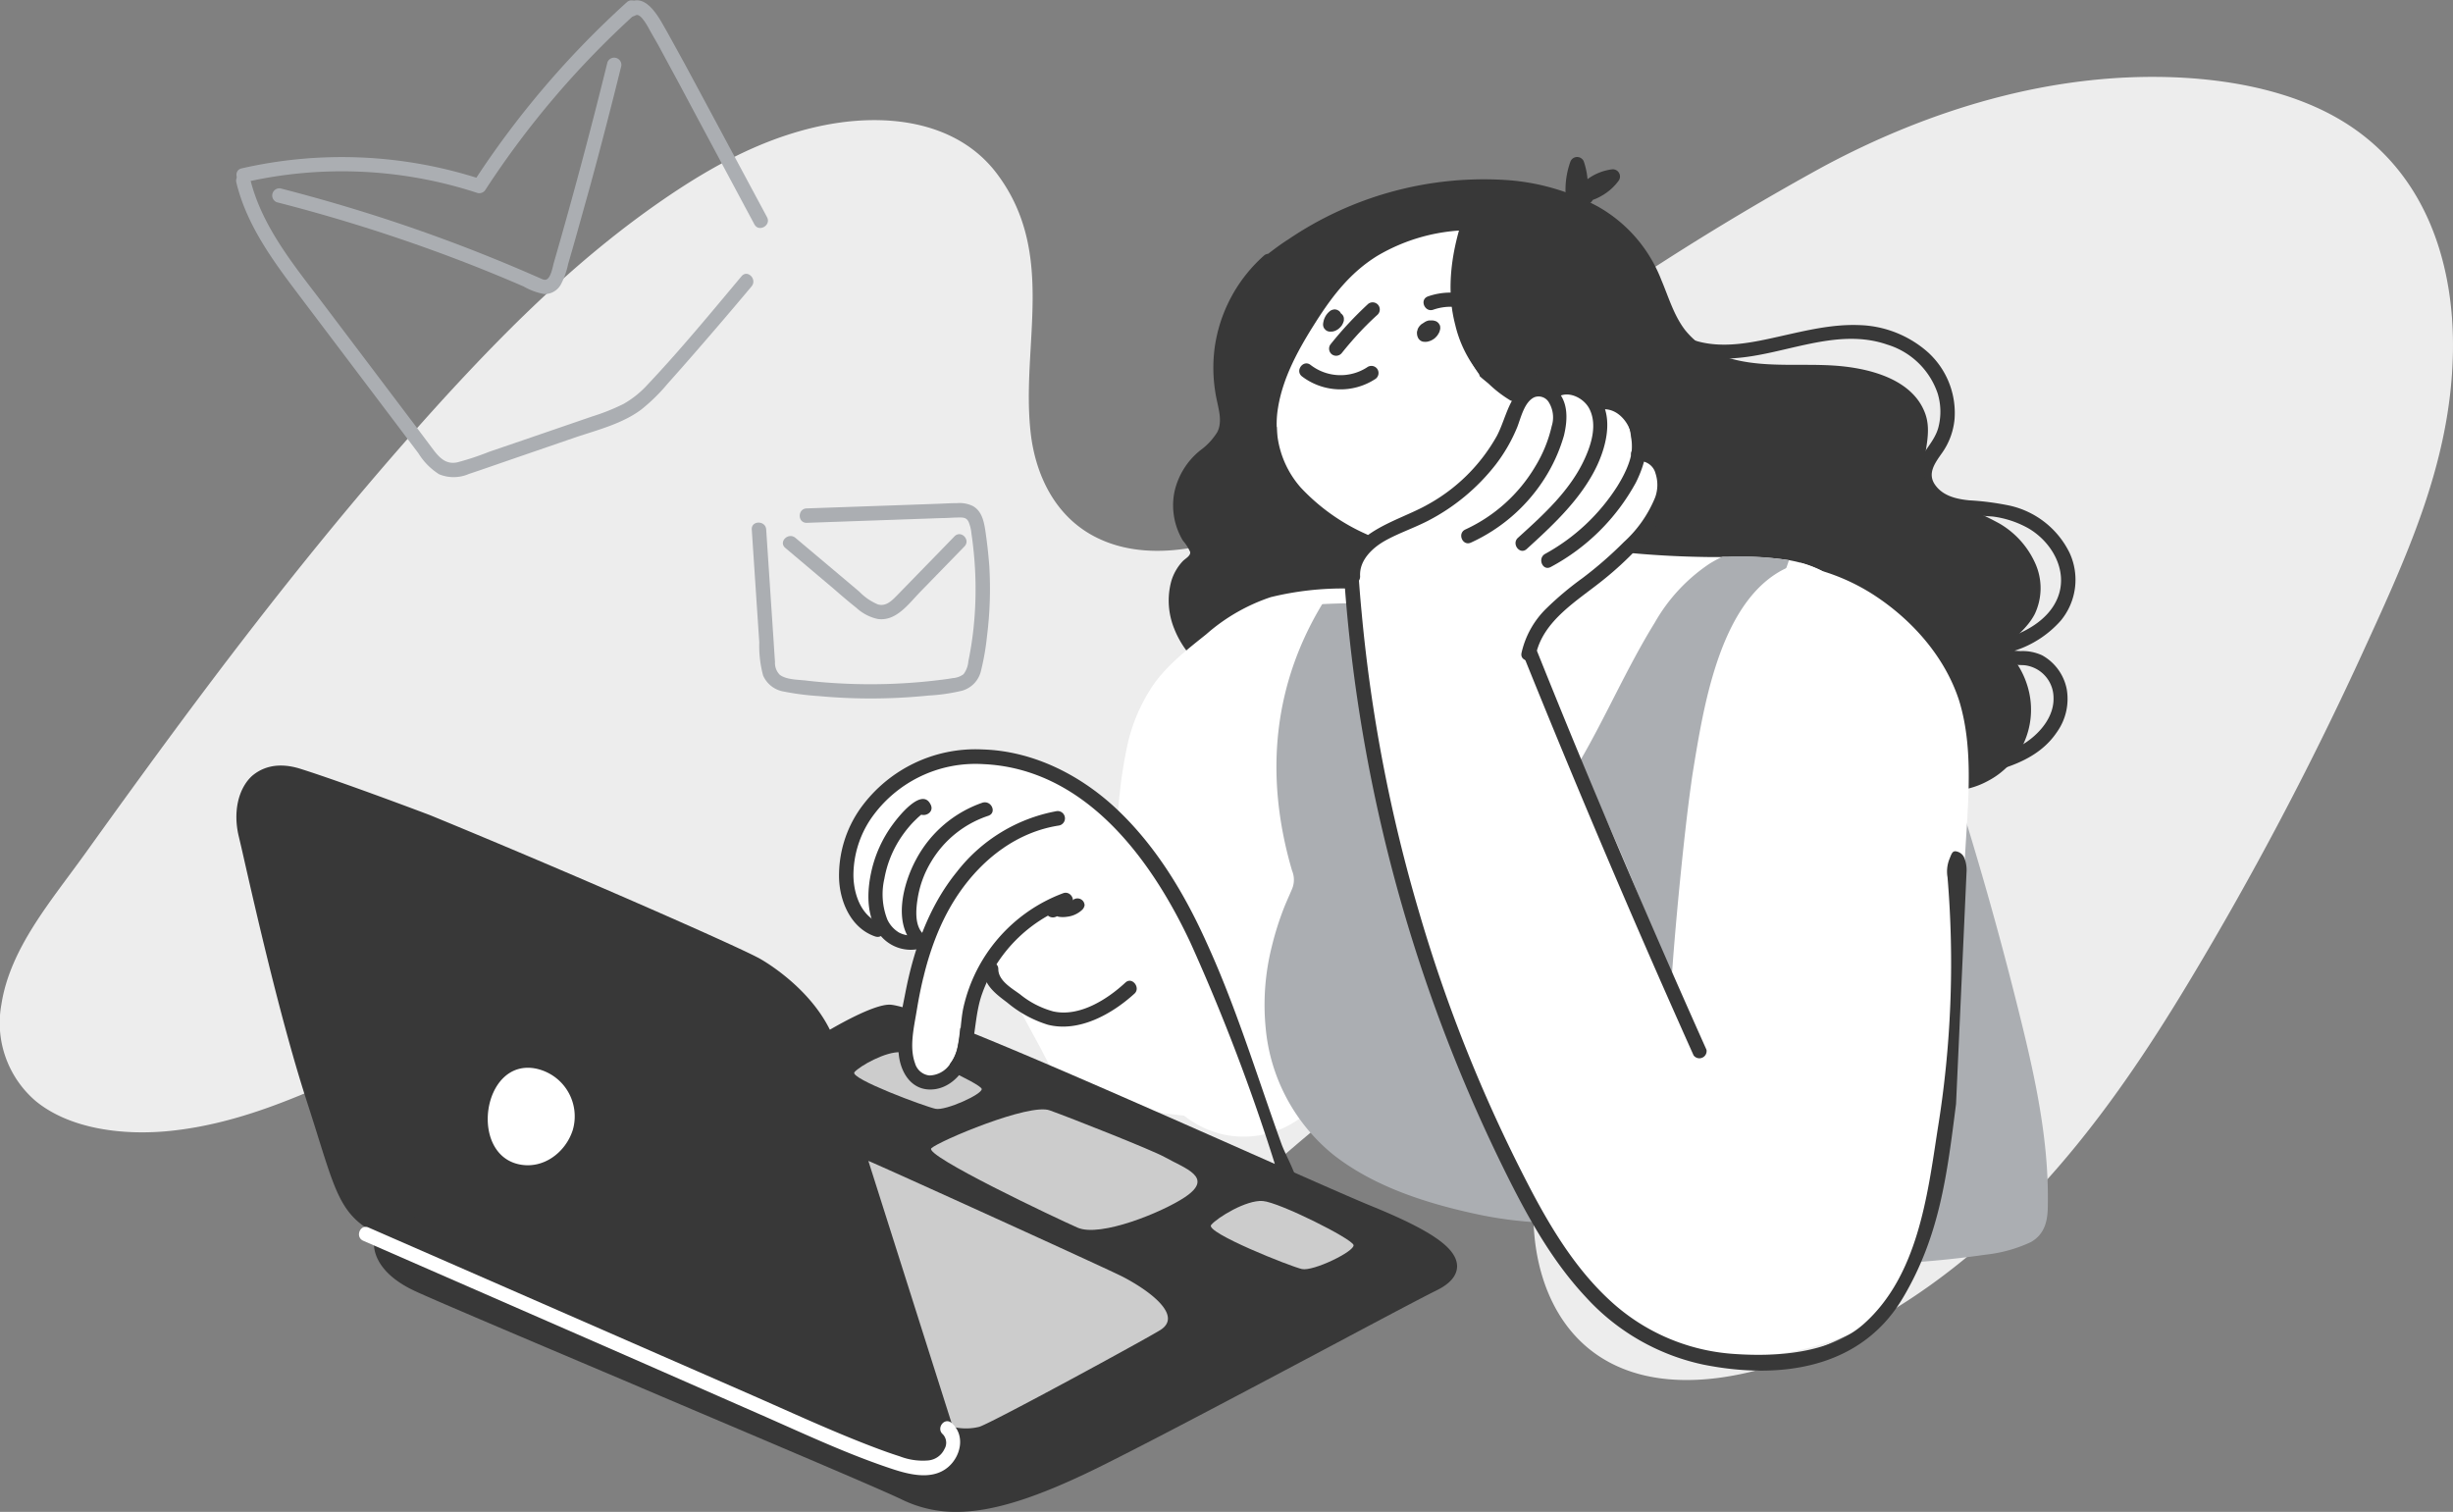 <svg id="Layer_1" data-name="Layer 1" xmlns="http://www.w3.org/2000/svg" viewBox="0 0 340 209.56"><rect x="0" y="0" width="340" height="209.56" fill="#808080" stroke="none"/><defs><style>.cls-1{fill:#ededed;}.cls-2{fill:#383838;}.cls-3{fill:#fff;}.cls-4{fill:#ccc;}.cls-5{fill:#abaeb2;}</style></defs><title>img_11</title><path class="cls-1" d="M1335.66,504.11c.66,5.79,3.44,12,9.77,14.79,7.65,3.4,17.24.62,24.72-3,11.83-5.76,21.92-13.51,32.16-21a373.74,373.74,0,0,1,43.15-27.69c14.55-7.82,31.74-13.25,49.5-12.37,8.11.41,16.32,2.19,22.75,6.18,11.64,7.22,15.3,20.11,15.08,31.91-.29,15.42-6.53,28.57-13,42.69a462.27,462.27,0,0,1-23.22,43.95c-12.43,20.76-28.09,42-53.76,52.3-8,3.22-18,5.15-25.83,1.6-7.62-3.44-10.82-11-11.49-18s.5-14.14-1.28-21a8,8,0,0,0-2.8-4.75c-4-2.9-10.32-.58-14.53,2.11-10.63,6.78-19.15,15.43-28.72,23.18s-20.74,14.83-34,17.21-28.9-1.1-35.8-10.49c-6.67-9.09-3.76-20.71-7.42-30.83a11,11,0,0,0-3.61-5.34c-3.84-2.84-9.9-2.34-14.87-1-15.92,4.14-29.11,14.38-45.67,16.24-6.73.76-14.22-.17-19-4.06a14.24,14.24,0,0,1-4.79-13.46c1.21-7.77,6.86-14.27,11.61-20.89,5.2-7.25,10.44-14.48,15.81-21.65,10.73-14.32,22-28.41,34.31-41.88,9.19-10,19.07-19.75,30.94-27.75,5.84-3.93,12.26-7.47,19.55-9.26,9.91-2.43,20.27-1.12,25.86,6.45C1339.28,479.35,1334.28,492,1335.66,504.11Z" transform="translate(-1192.8 -444.09)"/><path class="cls-2" d="M1475.87,534.93a6.41,6.41,0,0,0-3-.59l-.85-.05a14.43,14.43,0,0,0,6.41-4.17,8.89,8.89,0,0,0,1.23-9.39,12.2,12.2,0,0,0-8.23-6.54,37.69,37.69,0,0,0-5.7-.75c-1.78-.18-3.65-.61-4.73-2.17s0-3,.93-4.33a9.64,9.64,0,0,0,1.78-4.73,11.36,11.36,0,0,0-3.66-9.27,15,15,0,0,0-9.6-3.79c-3.72-.14-7.35.76-10.94,1.56-3.86.87-8.06,1.8-11.94.53a11.12,11.12,0,0,1-7.34-8c-.29-1.23-2.25-1-2,.29a13.21,13.21,0,0,0,5.35,7.92,15,15,0,0,0,9.72,2.28c6.94-.49,14.12-4.29,21.07-1.88a10.64,10.64,0,0,1,7,6.77,8.67,8.67,0,0,1,.08,4.79c-.48,1.67-1.69,2.81-2.47,4.32-1.69,3.26,1.16,6.41,4.23,7.25a44.62,44.62,0,0,0,5.76.7,13.69,13.69,0,0,1,5,1.65c3.27,1.92,5.57,5.95,4,9.7-1.35,3.22-4.94,5-8.15,5.84a1,1,0,0,0-.84.87c-.23,2.45,2.65,2.49,4.37,2.55a4.54,4.54,0,0,1,4.08,4.45c.11,2.56-1.73,4.82-3.73,6.19-2.46,1.68-5.5,2.29-8.36,2.9-1.24.27-1,2.23.28,2,4.53-1,9.55-2.17,12.29-6.28a7.91,7.91,0,0,0,1.35-5.94A6.88,6.88,0,0,0,1475.87,534.93Z" transform="translate(-1192.8 -444.09)"/><path class="cls-2" d="M1470.54,533.93a11.86,11.86,0,0,1,3.51,6.13,11.14,11.14,0,0,1-5.74,12.29,11.38,11.38,0,0,1-6.4,1.33.83.83,0,0,1-.68.13c-1.5-.28-3-.57-4.51-.79-6.22-.89-12.39.47-18.63.55A105.18,105.18,0,0,1,1420,552c-12.1-2-23.9-5.35-36-7.53-5.9-1.07-12.08-1.48-17.71-3.69-4.45-1.76-8.91-4.92-10.72-9.51a10.32,10.32,0,0,1-.43-6.6,6.88,6.88,0,0,1,1.62-2.82c.34-.34,1.11-.74,1-1.26a6.1,6.1,0,0,0-1-1.56,9.49,9.49,0,0,1-1.19-6.69,10.19,10.19,0,0,1,3.61-5.84,8.84,8.84,0,0,0,2.35-2.53c.65-1.28.28-2.76,0-4.09a21.3,21.3,0,0,1-.37-7.59,20.94,20.94,0,0,1,6.83-12.77,1,1,0,0,1,.58-.25c.92-.71,1.85-1.4,2.8-2a48.29,48.29,0,0,1,29.81-8.25,30.93,30.93,0,0,1,13.1,3.7,19.92,19.92,0,0,1,8.78,10.15c1,2.35,1.71,4.85,3.25,6.9a11.21,11.21,0,0,0,5.57,3.78c4.82,1.59,10,.9,14.94,1.2,4.63.28,11,1.69,12.82,6.65.91,2.5-.06,5-.21,7.48s1.56,3.93,3.77,4.82a42.13,42.13,0,0,1,6.71,2.94,12.1,12.1,0,0,1,5,5.56,8.37,8.37,0,0,1-.08,7C1473.84,531.12,1472.08,532.42,1470.54,533.93Z" transform="translate(-1192.8 -444.09)"/><path class="cls-3" d="M1445.87,524.53a110,110,0,0,1-10.49,19.06,54.36,54.36,0,0,1-8.24,9.17c-.54.46-1.08.92-1.64,1.36-.8.63-1.62,1.24-2.47,1.82a36.37,36.37,0,0,1-6.81,3.66,37.42,37.42,0,0,1-8.56,2.35,32.68,32.68,0,0,1-10.26,1.39,22,22,0,0,1-10.51-3,10.18,10.18,0,0,1-1.21-.42,14.54,14.54,0,0,1-7.84-8.4c-2.35-6.36-.33-12.88,3.49-18.13a29.81,29.81,0,0,1,2.81-3.33,33.52,33.52,0,0,1,2.58-2.36,45.11,45.11,0,0,1,12-7.09c4.33-1.69,9.08-2.42,13.55-.88a1.11,1.11,0,0,1,.45.32q2.26.31,4.56.54c4.09.43,8.21.66,12.33.71h2.64a44.64,44.64,0,0,1,8.51.43c.53.1,1.06.21,1.59.36a15.1,15.1,0,0,1,3,1.15A1,1,0,0,1,1445.87,524.53Z" transform="translate(-1192.8 -444.09)"/><path class="cls-3" d="M1365.7,598.86a57.32,57.32,0,0,1-8.79-.14,54.24,54.24,0,0,1-15.11-3.63,5.84,5.84,0,0,1-2.68-2,28,28,0,0,1-1.84-3.25L1335.2,586c-.62-1.13-1.23-2.26-1.84-3.39a11.07,11.07,0,0,0,7.3,2.43,11.25,11.25,0,0,0,7.2-3.09,27,27,0,0,0,7.47-12.48c.47.73.93,1.48,1.37,2.24a60.12,60.12,0,0,1,5.85,13.53,1,1,0,0,1-.49,1.24c1.94,3.58,4,7.12,4.49,11.25A1,1,0,0,1,1365.7,598.86Z" transform="translate(-1192.8 -444.09)"/><path class="cls-3" d="M1378.57,589.6c-.89,3.89-2.64,7.61-6.1,9.85a13.25,13.25,0,0,1-10.27,1.85c-7.92-1.92-11.83-10.12-12.72-17.51a99.3,99.3,0,0,1-.24-13.8c0-3,.1-6,.16-9a1.2,1.2,0,0,1-.1-.35c0-.62-.07-1.23-.07-1.85a44.57,44.57,0,0,1,1-10.24,29.12,29.12,0,0,1,.82-3.28,1.47,1.47,0,0,1,.1-.22,19.31,19.31,0,0,1,3.37-6.94,21.41,21.41,0,0,1,6-5.08,48.64,48.64,0,0,1,14.3-6,4.83,4.83,0,0,1,2.16,1,1,1,0,0,1,.47.91c-.28,5.47-.56,11-.56,16.45a133.13,133.13,0,0,0,1.07,16.33C1379.08,570.84,1380.69,580.39,1378.57,589.6Z" transform="translate(-1192.8 -444.09)"/><path class="cls-2" d="M1325.3,642.15a14.27,14.27,0,0,1-.75-2.92c-.31-1.81-.78-4.54-3.79-13.63-.92-2.75-2-6.41-3.23-10.29-2.74-8.91-6.14-20-9.26-27.51-2.88-6.95-10.39-11-10.47-11-3.45-1.83-25.6-11.59-45.34-19.7-.15-.06-12-4.55-18-6.44-3.47-1.1-5.59,0-6.75,1-1.91,1.78-2.61,5-1.83,8.3.19.78.45,1.9.76,3.28,1.67,7.34,5.15,22.61,8.71,33.58.6,1.85,1.12,3.49,1.57,4.95,2.72,8.68,3.54,11.3,9.13,13.87,8.66,4,65,28.39,70.1,30.12a18.36,18.36,0,0,0,5.46,1.07,4.52,4.52,0,0,0,3.27-1.06C1325.43,645.17,1326,644.06,1325.3,642.15Z" transform="translate(-1192.8 -444.09)"/><path class="cls-2" d="M1383.09,611.34c-3-1.22-9.41-4.07-16.87-7.37-25.18-11.15-46.32-20.39-50-20.62-2.32-.14-8.05,3.25-9.18,3.93l.51.84-61.06,26.29-.69-.7a3.93,3.93,0,0,0-1.1,3.53c.22,1.28,1.23,3.74,5.53,5.76,2.39,1.13,15.35,6.62,29.07,12.43,16.39,7,35,14.81,38.57,16.54a16.9,16.9,0,0,0,7.49,1.68c5.09,0,11.23-2,19.59-6.11,7.27-3.59,21.12-10.94,32.25-16.85,6.86-3.65,12.78-6.79,14.69-7.73.72-.36,2.94-1.46,2.87-3.47C1394.62,617.05,1391.25,614.69,1383.09,611.34Z" transform="translate(-1192.8 -444.09)"/><path class="cls-4" d="M1338.31,598c2.8,1,14.16,5.49,15.9,6.46,2.79,1.58,7,2.8,2.79,5.59-3.09,2.06-11.7,5.59-14.85,4.2s-21.31-10-20.26-11S1335.52,596.93,1338.31,598Z" transform="translate(-1192.8 -444.09)"/><path class="cls-4" d="M1313.16,605c1.74.7,33.22,15,35.28,16.07,4,2.09,8.21,5.41,5.24,7.34-1.67,1.08-23.41,12.92-25.15,13.45a7.66,7.66,0,0,1-3.67,0Z" transform="translate(-1192.8 -444.09)"/><path class="cls-4" d="M1367.83,610.56c2.27.17,12.41,5.24,12.58,6.11s-5.59,3.67-7.16,3.32-13.45-5.07-12.58-6.11S1365.56,610.38,1367.83,610.56Z" transform="translate(-1192.8 -444.09)"/><path class="cls-4" d="M1317.63,589.94c2,.15,11.09,4.36,11.24,5.08s-5,3.05-6.4,2.76-12-4.21-11.24-5.08S1315.6,589.8,1317.63,589.94Z" transform="translate(-1192.8 -444.09)"/><path class="cls-5" d="M1440.75,521.74l-.12.4c-.08.22-.15.45-.24.67a29.11,29.11,0,0,1-4.28,6.8.93.93,0,0,1-.15.86,34.38,34.38,0,0,0-3.17,4.14c-.16.29-.3.58-.46.86-.46,5.33-.84,10.68-1.14,16-.61,10.78-.92,21.57-1.08,32.36-.08,5.31-.08,10.61-.13,15.91,0,3.21-.53,7.07-3.39,8.93a9,9,0,0,1-3.59,2.17,35.51,35.51,0,0,1-5,1.65,40.31,40.31,0,0,1-11,1.08,55,55,0,0,1-10.17-1.33c-6.72-1.49-13.78-3.8-19.25-8.12a25.59,25.59,0,0,1-9.35-17.54,33.12,33.12,0,0,1,.83-11.22,41.8,41.8,0,0,1,1.72-5.47c.35-.88.75-1.73,1.11-2.59a3.28,3.28,0,0,0,0-2.52c-3.91-13.29-2.66-26.26,4.79-37.94.42-.66,2.5-.5,2.87,0a6.71,6.71,0,0,0,.89,0,4.17,4.17,0,0,1,1.73.12c.75.24,1.5-.64,2,0a3,3,0,0,1,.12,2.5l-.12.56c-.2.94-.39,1.88-.59,2.81-.37,1.77-.8,3.55-1.18,5.33,0,.75,0,1.51.08,2.27.19,3,.56,6,1,9,.38,2.76,1.06,5.27,3,7.35a15.61,15.61,0,0,0,2.52,2.13,14.22,14.22,0,0,0,2.37.29,35.12,35.12,0,0,0,9.85-1.51,25.5,25.5,0,0,0,7.31-3.09,29.36,29.36,0,0,0,2-2.92c.37-.6.74-1.21,1.1-1.82,3.72-6.35,6.64-13.17,10.52-19.45a24.18,24.18,0,0,1,7.59-8.18,19.1,19.1,0,0,1,1.84-1c.27,0,.47,0,.68,0A44.64,44.64,0,0,1,1440.75,521.74Z" transform="translate(-1192.8 -444.09)"/><path class="cls-3" d="M1402.88,499.41c-.13,5.36-3.94,9.72-8,12.82-3.23,2.47-6.9,4.45-10,7.14a.89.89,0,0,1-.28,1.16l-2.73,2a1,1,0,0,1-1.4-1.37,20.1,20.1,0,0,1,1.32-1.56,62.53,62.53,0,0,1-5.59-3.67,16.23,16.23,0,0,1-4.78-5.12,14.4,14.4,0,0,1-1.65-6.53c0-.35,0-.69,0-1a.8.8,0,0,1-.45-.7,17.1,17.1,0,0,1,4.44-12.85,1.08,1.08,0,0,1,.77-.33,31.22,31.22,0,0,1,5.66-7.73c3.59-3.45,8.21-4.9,12.92-6.08a.88.88,0,0,1,1.19-.27c1-.13,1.28,1.24.56,1.78-.19,3-.37,5.92-.56,8.88a.89.89,0,0,1-.21.56,21.3,21.3,0,0,0,.66,3,1.08,1.08,0,0,1,.35.58,18,18,0,0,0,2.63,5.72.84.84,0,0,1,.16.38,8.5,8.5,0,0,0,4.06,2.17A1,1,0,0,1,1402.88,499.41Z" transform="translate(-1192.8 -444.09)"/><path class="cls-2" d="M1396.29,474.06a27.37,27.37,0,0,0-12.49,3.21c-4.16,2.27-7.11,5.61-9.69,9.52s-5,8.15-6,12.82a15.35,15.35,0,0,0,2.59,12.25c2.72,3.69,6.78,6.19,10.85,8.16,1.15.55,1.86-1.29.72-1.85a28,28,0,0,1-9.17-6.49,13.35,13.35,0,0,1-3.17-11c.68-4.33,2.92-8.31,5.27-12s4.85-6.89,8.56-9.16a25.63,25.63,0,0,1,12.81-3.53C1397.85,476,1397.55,474,1396.29,474.06Z" transform="translate(-1192.8 -444.09)"/><path class="cls-2" d="M1392.42,489.39a.63.63,0,0,0-.13-.35.54.54,0,0,0-.16-.21.8.8,0,0,0-.32-.22,1.9,1.9,0,0,0-.4-.1,2.57,2.57,0,0,0-.39,0,.51.51,0,0,0-.17,0,1.86,1.86,0,0,0-.38.12,1.4,1.4,0,0,0-.17.09l-.17.11-.28.18a.44.44,0,0,0-.11.09,1.8,1.8,0,0,0-.26.29,1.7,1.7,0,0,0-.19.35c0,.1-.06.21-.08.31a1.5,1.5,0,0,0,0,.37,1.24,1.24,0,0,0,.09.37,1,1,0,0,0,.35.48.92.92,0,0,0,.48.19,2.26,2.26,0,0,0,.45,0,2.2,2.2,0,0,0,.44-.12,1,1,0,0,0,.21-.09,3.14,3.14,0,0,0,.39-.24,3.43,3.43,0,0,0,.33-.33,1,1,0,0,0,.13-.18,2.38,2.38,0,0,0,.23-.41,3.31,3.31,0,0,0,.12-.45Z" transform="translate(-1192.8 -444.09)"/><path class="cls-2" d="M1379,487.94c0-.07-.09-.14-.13-.22a1,1,0,0,0-.22-.2.85.85,0,0,0-.28-.35l-.23-.13-.25-.06a1.18,1.18,0,0,0-.72.2l-.13.11a2.44,2.44,0,0,0-.6.79,2.88,2.88,0,0,0-.13.31,3.38,3.38,0,0,0-.12.57,1,1,0,0,0,.07.49.82.82,0,0,0,.23.32.8.8,0,0,0,.32.22,1.11,1.11,0,0,0,.51.06.9.9,0,0,0,.16,0,2.85,2.85,0,0,0,.39-.11,3,3,0,0,0,.35-.19l.13-.1a2.57,2.57,0,0,0,.29-.28l.11-.13a2.11,2.11,0,0,0,.26-.52.82.82,0,0,0,.06-.38A.81.81,0,0,0,1379,487.94Z" transform="translate(-1192.8 -444.09)"/><path class="cls-2" d="M1383.84,486.38a1,1,0,0,0-1.39-.18,50.77,50.77,0,0,0-5.24,5.63,1,1,0,0,0,.2,1.38,1,1,0,0,0,1.38-.2c.76-.95,1.56-1.88,2.39-2.78.21-.22.41-.44.62-.65l.14-.15c.17-.17.28-.27.38-.38.44-.44.89-.86,1.35-1.28A1,1,0,0,0,1383.84,486.38Z" transform="translate(-1192.8 -444.09)"/><path class="cls-2" d="M1383.67,495.19a1,1,0,0,0-1.39-.18,6.78,6.78,0,0,1-7.83-.34c-1-.78-2.19.8-1.19,1.59a8.82,8.82,0,0,0,10.23.32A1,1,0,0,0,1383.67,495.19Z" transform="translate(-1192.8 -444.09)"/><path class="cls-5" d="M1476.64,611.12c0,2.1-.37,4-2.34,5.13A19.78,19.78,0,0,1,1468,618a136.48,136.48,0,0,1-14.28,1.29c-9.19.56-18.54.86-27.61-1a55.39,55.39,0,0,1-6.59-1.82c-2-.69-3.85-1.48-4.91-3.42a32.32,32.32,0,0,1-2.3-6.42c-.66-2.27-1.22-4.57-1.66-6.89a1,1,0,0,1,1.08-1.13A44.63,44.63,0,0,0,1442,592.9c4.22-2.52,8.49-5.79,11-10.06a30.23,30.23,0,0,0,2.89-8c.77-2.82,1.52-5.65,2.17-8.51A62.65,62.65,0,0,0,1460,549a1,1,0,0,1,1.57-.94,6,6,0,0,1,2.26,5.14q4.56,14.36,8.26,29C1474.46,591.61,1476.82,601.27,1476.64,611.12Z" transform="translate(-1192.8 -444.09)"/><path class="cls-3" d="M1465.08,564.53c-.12,3.07-.26,6.18-.29,9.33a214.63,214.63,0,0,1-2.5,29.23c-1,7.11-1.83,14.59-7,20.25-2.58,2.83-1.91,3.89-5.4,5.36a38.5,38.5,0,0,1-11.85,3.19,31,31,0,0,1-31.06-18.3c-.38-.83-.72-1.68-1-2.54a87.94,87.94,0,0,1-8-15,1,1,0,0,1-.94-.57,39.31,39.31,0,0,1-3-9.77c-.23-.59-.47-1.18-.71-1.77-1.31-3.21-2.72-6.4-3.87-9.68a94.93,94.93,0,0,1-2.85-10.52l-.87-3.83c-.21-.92-.42-1.84-.62-2.75q-1.72-7.61-3.44-15.2l-.12-.52a.84.84,0,0,1,.37-.89,1.16,1.16,0,0,1,.63-.21c-.09-.51-.19-1-.28-1.51q-.48-2.72-.89-5.45c-.33-2.17-.62-4.36-.88-6.55-.08-.73-.16-1.47-.23-2.2a.92.92,0,0,1,.32-.83c-.14-2.08,2.37-3.8,3.91-4.81l7.35-4.79a45.68,45.68,0,0,0,6.75-4.69c3.26-3.13,2.79-8.35,5.86-11.64a1,1,0,0,1,1.15-.33,6.29,6.29,0,0,1,1.5,1.05c0-.2.11-.39.18-.59a1,1,0,0,1,1-.62,7.39,7.39,0,0,1,3,1.08.91.91,0,0,1,.9.13,9.34,9.34,0,0,1,1.9,1.92,3,3,0,0,1,3.41.72,6.18,6.18,0,0,1,1.35,3.38,8,8,0,0,1,.13,2,9.26,9.26,0,0,1-.08,1.28,2.57,2.57,0,0,1,.4.06,1,1,0,0,1,.75-1.34c2.55-.08,4,2.5,3.4,4.79a10.08,10.08,0,0,1-1.58,3.18c-.7,1-1.4,2.08-2.15,3.09a30.89,30.89,0,0,1-2.4,3,19.19,19.19,0,0,1-2.49,2.28,35.82,35.82,0,0,1-3.13,2.05,1.09,1.09,0,0,1-.35,1q-2.55,2.57-5.19,5a13,13,0,0,0-.57,2.18,13.3,13.3,0,0,0-.16,2.66c1.69,2.59,2.26,5.91,3.28,8.78.18.49.37,1,.55,1.46.76,1.08,1.47,2.2,2.12,3.35l.28.5c1.31,2.4,2.94,5.87,4.61,9.67,2.15,4.89,4.38,10.35,6.1,14.81.85,2.2,1.57,4.16,2.1,5.69.38-6.14,1.67-19.94,2.72-27.34.09-.7.19-1.34.28-1.9.35-2.15.75-4.61,1.27-7.17,1.57-7.69,4.27-16.27,10.23-20.08a11.82,11.82,0,0,1,1.47-.8,9.58,9.58,0,0,1,1.21-.49l.74-.22a15.44,15.44,0,0,1,3,1.15,28.28,28.28,0,0,1,7.07,3.27c5.25,3.4,9.86,8.5,11.86,14.63C1466.62,548.51,1465.37,557,1465.08,564.53Z" transform="translate(-1192.8 -444.09)"/><path class="cls-2" d="M1408.16,497.82a3.62,3.62,0,0,0-5.23.93c-1.25,1.7-1.68,3.89-2.65,5.75a24.49,24.49,0,0,1-9.58,9.52c-4.25,2.43-11.78,3.92-11.38,10.24.08,1.27,2,1,2-.28-.14-2.2,1.66-3.92,3.42-4.92,1.92-1.08,4-1.76,6-2.79a28.45,28.45,0,0,0,9.36-7.77,22.54,22.54,0,0,0,3-5.21c.51-1.3,1-3.57,2.43-4.16a1.65,1.65,0,0,1,1.9.65,4,4,0,0,1,.45,3.36,18.71,18.71,0,0,1-2.28,5.6,21.93,21.93,0,0,1-9.69,8.74c-1.16.53-.39,2.35.77,1.82a23.79,23.79,0,0,0,10.12-8.75,22.74,22.74,0,0,0,2.77-6.08C1410.13,502.16,1410.23,499.45,1408.16,497.82Z" transform="translate(-1192.8 -444.09)"/><path class="cls-2" d="M1413.15,497.89a4.9,4.9,0,0,0-5.77-.25c-1,.74.18,2.3,1.21,1.56,1.49-1.06,3.63,0,4.44,1.43,1.2,2.17.39,4.92-.56,7-2,4.43-5.74,7.81-9.27,11-.94.85.27,2.42,1.21,1.56,3.39-3.09,6.84-6.28,9.11-10.32C1415.49,506.39,1417.1,500.75,1413.15,497.89Z" transform="translate(-1192.8 -444.09)"/><path class="cls-2" d="M1420.54,502.82a6,6,0,0,0-5.75-4c-1.27,0-1,2,.28,2,2-.08,3.58,1.9,3.9,3.72.43,2.46-.75,4.93-2,6.95a27.58,27.58,0,0,1-10,9.37c-1.11.61-.35,2.43.77,1.82a29,29,0,0,0,11.8-11.7C1420.8,508.47,1421.59,505.49,1420.54,502.82Z" transform="translate(-1192.8 -444.09)"/><path class="cls-2" d="M1419.74,506a1,1,0,0,0,.28,2,2.28,2.28,0,0,1,2.25,1.73,5.08,5.08,0,0,1-.06,3.31,17.05,17.05,0,0,1-4.34,6.19,54.43,54.43,0,0,1-5.74,5,44.11,44.11,0,0,0-5,4.2,12.4,12.4,0,0,0-3.44,6.17c-.25,1.24,1.71,1.46,2,.22,1-4.71,5.74-7.47,9.2-10.25a46.13,46.13,0,0,0,6.25-6c1.67-2,3.26-4.42,3.33-7.07S1422.81,505.57,1419.74,506Z" transform="translate(-1192.8 -444.09)"/><path class="cls-2" d="M1429.33,589.6q-9.54-21.32-18.47-42.91-2.53-6.15-5-12.31a1,1,0,0,0-1.82.77q8.74,21.66,18.11,43.06,2.67,6.09,5.39,12.16A1,1,0,0,0,1429.33,589.6Z" transform="translate(-1192.8 -444.09)"/><path class="cls-3" d="M1355.69,569.74a26.8,26.8,0,0,1-7.36,12.37,11,11,0,0,1-7.09,3.06,10.78,10.78,0,0,1-7.19-2.41.82.82,0,0,1-.11-.46,18,18,0,0,1-4.27-5.08,20.28,20.28,0,0,0-3,5.74,18.87,18.87,0,0,0-.76,3.39,27.1,27.1,0,0,1-.45,3.22,5.19,5.19,0,0,1-1,2,1,1,0,0,1,0,.17,4,4,0,0,1-.23.82c-.86,1.74-3.29,1.21-4.44.1a3.91,3.91,0,0,1-1.11-4.15.91.91,0,0,1,.2-.33,37.71,37.71,0,0,1,.81-7.78,1.06,1.06,0,0,1,1.19-.83,44.26,44.26,0,0,1,.95-4.69,10,10,0,0,1-6.32-1.7.85.85,0,0,1-.41-.76,12.82,12.82,0,0,1-1.2-.77,5.31,5.31,0,0,1-2.81-3.07,1,1,0,0,1,.05-.73,11.56,11.56,0,0,1,.21-8.46c1.74-4.17,5.73-6.92,9.8-8.52a26.39,26.39,0,0,1,7.32-1.83,15.84,15.84,0,0,1,7.66,1.44,38.42,38.42,0,0,1,19.17,18.65.9.9,0,0,1,.08.21C1355.5,569.44,1355.6,569.59,1355.69,569.74Z" transform="translate(-1192.8 -444.09)"/><path class="cls-2" d="M1340.15,567.9a22.08,22.08,0,0,0-13.81,15.82c-.56,2.54-.23,5.75-1.9,7.91a3.54,3.54,0,0,1-2.82,1.53,2.35,2.35,0,0,1-2-1.72c-.81-2.24-.13-5,.24-7.26.93-5.71,2.56-11.49,5.87-16.3s8.07-8.46,13.81-9.36a1,1,0,0,0-.28-2,22.68,22.68,0,0,0-13.83,8.41c-3.91,4.8-6,10.82-7.15,16.82-.54,2.74-1.2,5.73-.9,8.54.24,2.29,1.57,4.68,4.13,4.81,2.81.14,5-2.26,5.72-4.76.82-2.79.71-5.73,1.69-8.49a20.2,20.2,0,0,1,12-12.17C1342.12,569.29,1341.34,567.47,1340.15,567.9Z" transform="translate(-1192.8 -444.09)"/><path class="cls-2" d="M1342.93,569a1,1,0,0,0-1.39-.18,2.61,2.61,0,0,1-.31.27,2.1,2.1,0,0,1-.36.17,1.09,1.09,0,0,0-.17,0l-.22,0-.2,0a2.6,2.6,0,0,1-.4,0,2.92,2.92,0,0,1-.57-.22l.23.13a1.37,1.37,0,0,0-.57-.24,1.2,1.2,0,0,0-.56.08,1.27,1.27,0,0,0-.63.64,1.2,1.2,0,0,0,.39,1.44,1.07,1.07,0,0,0,1.13,0l.24.07a3.69,3.69,0,0,0,1.15,0,3.64,3.64,0,0,0,2.07-.93,1.1,1.1,0,0,0,.37-.67A1,1,0,0,0,1342.93,569Z" transform="translate(-1192.8 -444.09)"/><path class="cls-2" d="M1348.79,580.28c-2.53,2.35-6.39,4.8-10,4a12.42,12.42,0,0,1-4.62-2.38c-1.16-.85-3-1.88-3-3.5,0-1.27-2-1-2,.28,0,2,1.82,3.3,3.26,4.39a16.14,16.14,0,0,0,5.62,3.06c4.3,1.09,8.89-1.48,12-4.32C1350.93,581,1349.72,579.42,1348.79,580.28Z" transform="translate(-1192.8 -444.09)"/><path class="cls-2" d="M1329,555.34a16.51,16.51,0,0,0-9.23,7.89c-1.79,3.31-3.27,8.91-.19,11.89a1,1,0,0,0,1.38-.2,1,1,0,0,0-.2-1.38c-1.25-1.22-1-3.53-.74-5.09a14.07,14.07,0,0,1,1.82-4.88,14.53,14.53,0,0,1,7.93-6.4C1331,556.77,1330.24,555,1329,555.34Z" transform="translate(-1192.8 -444.09)"/><path class="cls-2" d="M1317.25,560.85a16.5,16.5,0,0,1,1.59-2.21,11,11,0,0,1,.88-.93c.18-.18.37-.36.57-.53l.2-.17c.76.23,1.73-.43,1.34-1.32-1.16-2.63-4.47,1.56-5.22,2.58a17.34,17.34,0,0,0-3.1,6.92c-.5,2.43-.58,5.28.64,7.52a5.47,5.47,0,0,0,6.35,2.83c1.23-.31,1-2.27-.28-2a3.48,3.48,0,0,1-2.81-.19,4.12,4.12,0,0,1-1.62-1.81,9.59,9.59,0,0,1-.41-5.66A15.05,15.05,0,0,1,1317.25,560.85Z" transform="translate(-1192.8 -444.09)"/><path class="cls-3" d="M1379.54,525.66a42.09,42.09,0,0,0-10.61,1.2A26,26,0,0,0,1360,532c-2.61,2.09-5.37,4.22-7.33,7a24.07,24.07,0,0,0-3.65,8.57,66.18,66.18,0,0,0-1.34,10.7c-.08,1.27,1.89,1.5,2,.22.39-5.85.79-12.21,4-17.33,1.71-2.77,4.22-4.79,6.7-6.83a28.68,28.68,0,0,1,8.13-5.16c3.63-1.31,7.58-1.38,11.39-1.47C1381.1,527.59,1380.8,525.63,1379.54,525.66Z" transform="translate(-1192.8 -444.09)"/><path class="cls-2" d="M1421.09,502.47a8.57,8.57,0,0,0-3-4,5.69,5.69,0,0,0-2.11-.92,4.91,4.91,0,0,0-1.15-.07c-.45,0-.93.21-1.32,0s-.5-.59-.74-.84a4.18,4.18,0,0,0-.83-.68,4.46,4.46,0,0,0-2.13-.65,4.67,4.67,0,0,0-3.19,1,3.51,3.51,0,0,0-4.46.92,14.89,14.89,0,0,1-5.76-8.65c-1.17-4.7-.37-9.61,1.2-14.11.42-1.2-1.42-1.93-1.85-.73-1.7,4.88-2.58,10.28-1.25,15.36A16.65,16.65,0,0,0,1402,499.5a1,1,0,0,0,1.58-.68,1.39,1.39,0,0,1,2.34-.52,1,1,0,0,0,1.57,0,2.65,2.65,0,0,1,2.8-.93c1.25.33,1.63,1.75,2.87,2.11a7.89,7.89,0,0,0,2.06,0,3.21,3.21,0,0,1,1.71.6,6.81,6.81,0,0,1,2.32,3.17C1419.73,504.43,1421.55,503.66,1421.09,502.47Z" transform="translate(-1192.8 -444.09)"/><path class="cls-2" d="M1463.92,597.09c-1.24,9.76-2.26,18.37-7.43,27-5.84,9.75-17,11.25-27.53,9.16a30.63,30.63,0,0,1-16.37-9.39c-4.31-4.6-7.51-10.15-10.35-15.74A220,220,0,0,1,1379.1,524c-.09-1.26,1.87-1.55,2-.27.12,1.74.26,3.5.43,5.25a216.49,216.49,0,0,0,8,41.67,209,209,0,0,0,15.72,38.85c2.85,5.36,6.17,10.67,10.66,14.81a28,28,0,0,0,17,7.43c6,.45,13.59,0,18.25-4.17,7.42-6.64,8.78-17.6,10.2-26.88a142.93,142.93,0,0,0,1.38-35,4.7,4.7,0,0,1,.25-2.5c.35-.83.42-1.34,1.26-1a1.47,1.47,0,0,1,.74.65,4.37,4.37,0,0,1,.39,2" transform="translate(-1192.8 -444.09)"/><path class="cls-5" d="M1279.68,444.4a126.45,126.45,0,0,0-20.85,24.32,62.3,62.3,0,0,0-32.54-1.29c-1.24.28-.73,2.2.51,1.91a60.3,60.3,0,0,1,32.19,1.5,1,1,0,0,0,1.11-.47,124.61,124.61,0,0,1,21-24.56C1282,445,1280.62,443.55,1279.68,444.4Z" transform="translate(-1192.8 -444.09)"/><path class="cls-5" d="M1295.59,482.37c-4.24,5.06-8.46,10.19-13,15a13.62,13.62,0,0,1-3.35,2.7,28.84,28.84,0,0,1-4.32,1.73l-9.55,3.28-4.77,1.63a38.43,38.43,0,0,1-4.4,1.46c-1.51.32-2.38-.52-3.26-1.64-1-1.33-2-2.68-3-4l-12.15-16.08c-4.07-5.39-8.69-10.86-10.32-17.58-.3-1.24-2.21-.72-1.91.52,1.5,6.21,5.45,11.34,9.23,16.34l12.74,16.86,3.26,4.32a9,9,0,0,0,2.88,2.92,5.29,5.29,0,0,0,4.13-.05c1.64-.54,3.26-1.11,4.88-1.67l10-3.44c3-1,6.41-1.87,9-3.81a25.2,25.2,0,0,0,3.65-3.58q1.94-2.17,3.85-4.37,3.93-4.51,7.78-9.11C1297.8,482.81,1296.41,481.4,1295.59,482.37Z" transform="translate(-1192.8 -444.09)"/><path class="cls-5" d="M1299.12,474.2,1289.89,457c-1.49-2.79-3-5.58-4.53-8.32-1-1.7-2.86-5.79-5.47-4.18-1.08.67-.1,2.39,1,1.72.75-.46,1.88,1.92,2.13,2.34q1.05,1.78,2,3.6c1.37,2.51,2.71,5,4.06,7.56q4.14,7.76,8.3,15.5C1298,476.31,1299.72,475.32,1299.12,474.2Z" transform="translate(-1192.8 -444.09)"/><path class="cls-5" d="M1277,452.71q-3.45,14-7.43,27.78c-.16.55-.38,2-1,2.33-.35.16-.75-.11-1.07-.24l-1.7-.74q-3.16-1.36-6.38-2.64c-4.26-1.69-8.58-3.25-12.93-4.68q-7.34-2.4-14.83-4.32a1,1,0,0,0-.5,1.92,231,231,0,0,1,27.62,8.94c2.21.88,4.42,1.79,6.6,2.74a9.05,9.05,0,0,0,2.86,1.05,2.57,2.57,0,0,0,2.31-1.35,10.82,10.82,0,0,0,1-2.82c.36-1.24.72-2.48,1.07-3.73q1-3.57,2-7.16,2.25-8.27,4.3-16.58A1,1,0,0,0,1277,452.71Z" transform="translate(-1192.8 -444.09)"/><path class="cls-5" d="M1329.37,517.61c-.2-1.28-.49-2.67-1.71-3.37a4.19,4.19,0,0,0-2.21-.41c-1,0-2,.07-2.92.1l-5.93.21-12,.42c-1.27.05-1.27,2,0,2l18.76-.66c.74,0,1.49-.07,2.23-.08s1.17,0,1.47.62a5.85,5.85,0,0,1,.4,1.7c.12.78.21,1.57.29,2.35a51.61,51.61,0,0,1,.15,8.79c-.1,1.45-.26,2.9-.49,4.34-.12.71-.24,1.42-.39,2.12a3.38,3.38,0,0,1-.67,1.8,2.78,2.78,0,0,1-1.48.54c-.77.14-1.55.23-2.32.32-1.52.18-3,.31-4.59.4a77.9,77.9,0,0,1-9,0c-1.48-.08-3-.21-4.43-.38-1.08-.13-2.75-.1-3.66-.81a2.33,2.33,0,0,1-.65-1.77c-.06-.86-.12-1.72-.17-2.57-.12-1.74-.23-3.48-.35-5.21-.23-3.53-.47-7.06-.7-10.58-.09-1.27-2.07-1.27-2,0l.69,10.42c.12,1.73.23,3.47.35,5.2a15.89,15.89,0,0,0,.53,4.62,3.8,3.8,0,0,0,2.89,2.23,36.85,36.85,0,0,0,4.8.62,78.17,78.17,0,0,0,10.15.28c1.69-.06,3.38-.18,5.07-.35a26,26,0,0,0,4.66-.67,3.74,3.74,0,0,0,2.64-2.8,34.26,34.26,0,0,0,.82-4.72,52.94,52.94,0,0,0,.32-9.83C1329.79,520.84,1329.61,519.22,1329.37,517.61Z" transform="translate(-1192.8 -444.09)"/><path class="cls-5" d="M1325.1,518.43c-1.77,1.83-3.55,3.65-5.33,5.48l-2.61,2.68c-.74.75-1.55,1.61-2.69,1.27a7.69,7.69,0,0,1-2.55-1.75l-2.87-2.42-6-5.05c-1-.82-2.38.56-1.41,1.39l6.73,5.68c1,.88,2.07,1.79,3.14,2.64a6.34,6.34,0,0,0,2.92,1.53c2.57.4,4.34-2.13,5.91-3.74l6.13-6.3C1327.38,518.92,1326,517.51,1325.1,518.43Z" transform="translate(-1192.8 -444.09)"/><path class="cls-2" d="M1416.25,467.56a7.32,7.32,0,0,0-3.41,1.36,10.37,10.37,0,0,0-.52-2.46,1,1,0,0,0-1.84,0,11.48,11.48,0,0,0-.57,5.6,1,1,0,0,0,1.12.84,1.08,1.08,0,0,0,.63-.38.83.83,0,0,0,.59-.16,1.11,1.11,0,0,0,1.32-.56l.44-.17a8.55,8.55,0,0,0,1.26-.69,7.43,7.43,0,0,0,1.91-1.84A1,1,0,0,0,1416.25,467.56Z" transform="translate(-1192.8 -444.09)"/><path class="cls-3" d="M1264.81,605.49c-7-1.39-5.18-14.53,2.08-13.32a6.76,6.76,0,0,1,5.3,8.55C1271.2,603.82,1268.13,606.16,1264.81,605.49Z" transform="translate(-1192.8 -444.09)"/><path class="cls-3" d="M1324.68,641.31c-1-.82-2.16.77-1.19,1.59a1.71,1.71,0,0,1,.21,2.05,2.76,2.76,0,0,1-2.26,1.57,8.82,8.82,0,0,1-3.93-.57c-1.39-.44-2.75-.94-4.1-1.46-5.64-2.17-11.13-4.72-16.66-7.14L1263,622.59l-19.13-8.36c-1.16-.51-1.89,1.33-.72,1.84L1279.61,632l18.22,8c5.88,2.57,11.72,5.34,17.8,7.42,2.62.9,6.21,2.07,8.61,0C1326,645.9,1326.63,643,1324.68,641.31Z" transform="translate(-1192.8 -444.09)"/><path class="cls-2" d="M1401.71,488.94a9.38,9.38,0,0,0-11-3.76c-1.2.45-.42,2.27.77,1.83a7.39,7.39,0,0,1,8.71,3.14,1,1,0,0,0,1.56-1.21Z" transform="translate(-1192.8 -444.09)"/><path class="cls-2" d="M1372.6,609.79a3.88,3.88,0,0,0,.13-.71c.08-1.82-1.69-4.71-2.31-6.43-3.35-9.29-6.25-18.89-10.37-27.88-3-6.67-6.85-13.13-12.16-18.24-5.07-4.89-11.75-8.35-18.9-8.56a19.62,19.62,0,0,0-16.89,8.11,16.13,16.13,0,0,0-3,9.81c.12,3.26,1.69,6.87,5,8,1.2.42,1.92-1.42.72-1.84-2.66-.94-3.69-4-3.73-6.59a14.06,14.06,0,0,1,2.45-7.93A17.61,17.61,0,0,1,1329,550c14.14.58,23.32,13.06,28.8,24.75a276,276,0,0,1,13.32,36C1371.72,612.49,1372.34,610.87,1372.6,609.79Z" transform="translate(-1192.8 -444.09)"/></svg>